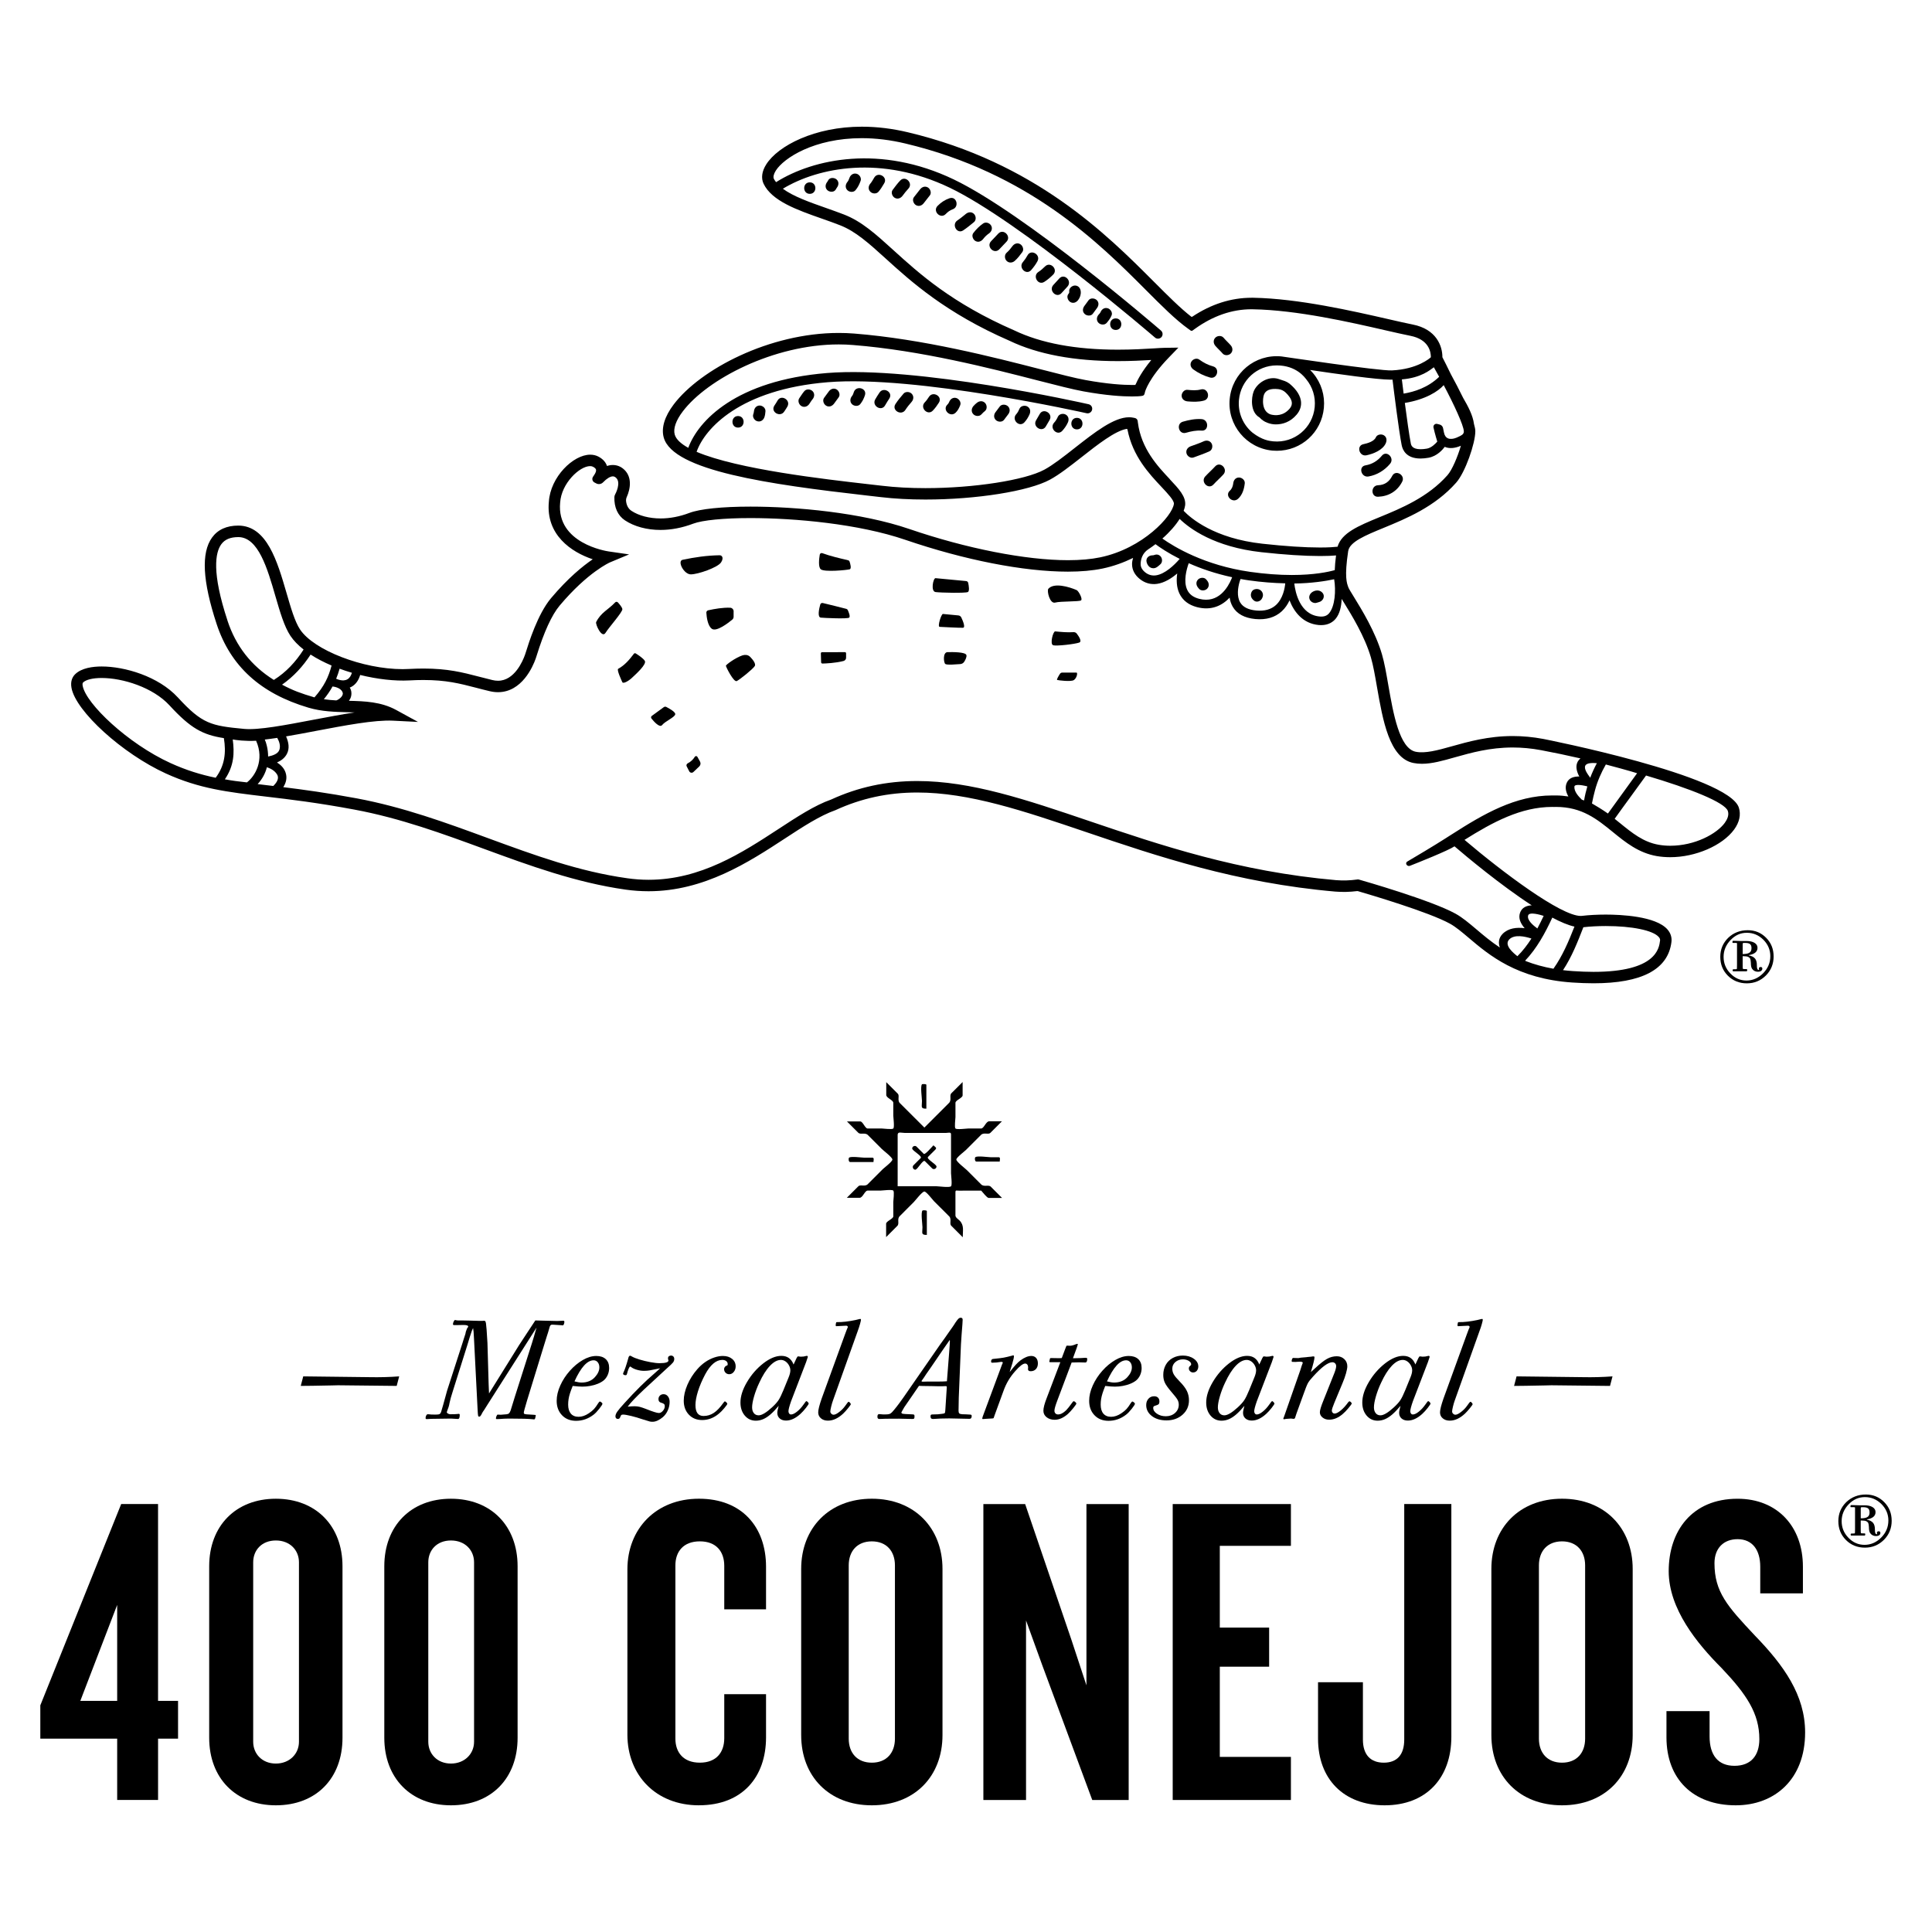 <?xml version="1.0" encoding="UTF-8"?><svg id="Capa_1" xmlns="http://www.w3.org/2000/svg" viewBox="0 0 1200 1200"><path d="m98.18,1079.92v38.08h-25.4v-38.08H25.04v-20.7l50.23-125.03h22.9v122.27h12.42v23.46h-12.42,0Zm-25.4-83.08l-22.9,59.62h22.9v-59.62h0Z"/><path d="m171.34,1121.31c-24.85,0-41.41-16.82-41.41-41.94v-106.54c0-25.11,16.56-41.94,41.41-41.94s41.39,16.83,41.39,41.94v106.54c0,25.12-16.27,41.94-41.39,41.94Zm14.35-150.95c0-7.45-5.52-13.54-14.35-13.54s-14.08,6.09-14.08,13.54v111.49c0,7.46,5.52,13.53,14.08,13.53s14.35-6.07,14.35-13.53v-111.49h0Z"/><path d="m280.09,1121.31c-24.84,0-41.39-16.82-41.39-41.94v-106.54c0-25.11,16.55-41.94,41.39-41.94s41.4,16.83,41.4,41.94v106.54c0,25.12-16.28,41.94-41.4,41.94Zm14.36-150.95c0-7.45-5.53-13.54-14.36-13.54s-14.07,6.09-14.07,13.54v111.49c0,7.46,5.52,13.53,14.07,13.53s14.36-6.07,14.36-13.53v-111.49h0Z"/><path d="m434.13,1121.31c-26.77,0-44.44-18.76-44.44-43.88v-102.67c0-25.11,17.67-43.88,44.44-43.88s41.67,17.66,41.67,42.23v26.48h-25.95v-27.04c0-8.84-4.97-15.19-15.17-15.19s-15.18,6.35-15.18,14.91v107.64c0,8.56,4.97,14.91,15.18,14.91s15.17-6.35,15.17-15.18v-27.34h25.95v26.79c0,24.54-14.63,42.2-41.67,42.2v.02Z"/><path d="m541.51,1121.31c-26.49,0-43.88-17.93-43.88-43.6v-103.24c0-25.38,17.39-43.59,43.88-43.59s43.89,18.21,43.89,43.59v103.24c0,25.66-17.39,43.6-43.89,43.6Zm14.35-149.03c0-8.82-5.24-14.91-14.35-14.91s-14.35,6.09-14.35,14.91v107.64c0,8.83,5.24,14.91,14.35,14.91s14.35-6.09,14.35-14.91v-107.64Z"/><path d="m678.42,1118.01l-30.92-83.35-10.21-28.16v111.51h-26.5v-183.81h25.95l28.7,84.19,9.37,28.42v-112.61h26.23v183.81h-22.63.01Z"/><path d="m728.39,1118.01v-183.81h73.42v25.95h-44.17v50.78h30.64v24.28h-30.64v56.03h44.17v26.77h-73.42Z"/><path d="m860.05,1121.31c-25.38,0-41.39-16.27-41.39-41.39v-35.06h27.87v35.61c0,9.4,4.7,14.36,12.97,14.36s12.7-4.96,12.7-14.36v-146.28h29.26v144.63c0,25.38-15.45,42.49-41.41,42.49h0Z"/><path d="m970.2,1121.31c-26.5,0-43.88-17.93-43.88-43.6v-103.24c0-25.38,17.39-43.59,43.88-43.59s43.89,18.21,43.89,43.59v103.24c0,25.66-17.4,43.6-43.89,43.6Zm14.35-149.03c0-8.82-5.24-14.91-14.35-14.91s-14.35,6.09-14.35,14.91v107.64c0,8.83,5.24,14.91,14.35,14.91s14.35-6.09,14.35-14.91v-107.64Z"/><path d="m1078.13,1121.31c-26.5,0-43.06-16.27-43.06-42.2v-16.3h26.78v15.73c0,11.59,5.25,18.24,15.46,18.24s15.45-6.35,15.45-16.58c0-16.01-8-27.87-23.46-44.15-15.18-15.19-32.84-36.71-32.84-60.17,0-24.85,14.35-44.98,42.78-44.98,24.56,0,40.58,17.11,40.58,42.22v16.56h-26.5v-16.56c0-10.21-4.7-17.11-14.08-17.11-8.56,0-14.35,5.51-14.35,14.9,0,17.93,8.01,26.77,25.12,44.98,17.93,18.5,31.18,36.97,31.18,60.17,0,29.25-19.04,45.25-43.05,45.25h-.01Z"/><path d="m1174.96,944.55c0,4.66-1.6,8.63-4.81,11.86-3.23,3.22-7.18,4.86-11.84,4.86s-8.61-1.6-11.77-4.75c-3.14-3.14-4.71-7.05-4.71-11.7s1.63-8.59,4.89-11.79c3.28-3.15,7.37-4.76,12.21-4.76,4.52,0,8.3,1.59,11.38,4.71,3.12,3.14,4.64,6.99,4.64,11.57h.01Zm-2.05-.13c0-3.92-1.44-7.35-4.33-10.24-2.92-2.88-6.31-4.3-10.26-4.3s-7.19,1.48-10.11,4.5c-2.88,3.01-4.33,6.49-4.33,10.44s1.38,7.42,4.22,10.32c2.8,2.93,6.16,4.39,10,4.39s7.4-1.53,10.34-4.52c2.99-3.02,4.46-6.54,4.46-10.58h.01Zm-4.97,7.79c0,.53-.26.98-.77,1.36-.52.35-1.12.51-1.89.51-1.57,0-2.8-.59-3.66-1.8-.51-.69-.8-1.93-.8-3.75-.07-1.19-.19-2.02-.38-2.48-.19-.46-.57-.84-1.18-1.17-.61-.31-1.62-.46-2.92-.46h-.61v5.29c0,1.63.03,2.5.12,2.55.1.12.63.15,1.47.15h.39c.42,0,.64.05.71.11.09.06.13.21.13.51,0,.43-.13.66-.32.73-.19,0-.83.01-1.86.01h-6.54c-.22,0-.35-.21-.35-.63s.16-.62.48-.62c1.31,0,1.99-.05,2.08-.13.11-.06.16-.96.16-2.7v-13.33c-.09-.22-.67-.28-1.83-.22h-.76c-.15,0-.26-.15-.26-.43,0-.59.14-.88.39-.88s.63,0,1.12.02c.96.07,2.21.11,3.76.11h3.39c2.13,0,3.81.37,5.07,1.13,1.24.77,1.86,1.8,1.86,3.09,0,2.41-1.77,3.93-5.36,4.55v.17c1.82.35,3.08,1.04,3.88,2.03.77.98,1.12,2.41,1.09,4.23-.04,1.84.35,2.77,1.12,2.77.19,0,.26-.07.26-.19,0-.07-.04-.18-.1-.36-.03-.03-.06-.12-.06-.24,0-.69.41-1.04,1.15-1.04.68,0,1.02.36,1.02,1.1h0Zm-6.73-12.87c0-1.19-.32-2.01-.96-2.48-.57-.48-1.63-.72-3.17-.72-.7,0-1.05.04-1.18.11-.09.1-.16.37-.16.86v5.94h.41l.84-.04c1.5-.11,2.56-.42,3.21-.98.67-.53,1.02-1.42,1.02-2.69h0Z"/><path d="m1001.56,854.89l-1.55,5.93-36.53-.4c.32,0-.98.03-3.87.1-9.31.19-15.7.3-19.19.3l1.55-5.93,41.08.49c6.26.13,12.43-.03,18.51-.49"/><path d="m322.05,836.03l5.18-7.9c1.77-2.71,3.52-5.38,5.27-7.99,1.25.06,2.45.1,3.63.11,1.17.02,4.49.1,9.99.24,2.23-.12,3.46-.17,3.68-.17.49,0,.74.2.74.6,0,.6-.1,1.13-.31,1.59s-.43.69-.67.69c-.36,0-.64-.03-.86-.08l-2.57-.17-2.69-.17h-.65c-.74,0-1.24.62-1.51,1.85-.22.74-.41,1.37-.55,1.89-.15.52-.31,1.03-.47,1.55-.14.45-.32,1.04-.57,1.76-.68,2.12-1.26,3.99-1.75,5.63l-10.52,34.22c-1.39,4.66-2.08,7.21-2.08,7.64s.08.67.25.82c.16.14.69.26,1.59.34s2.32.17,4.24.26c.69.05,1.08.1,1.19.12.11.03.16.16.16.39,0,.05-.08.45-.24,1.16-.14.8-.4,1.2-.78,1.2-.33,0-.57-.03-.74-.08-2.31-.28-7.27-.43-14.89-.43-1.61,0-2.62.03-3.06.08-2.12.17-3.63.25-4.53.25-.33,0-.49-.14-.49-.43,0-.45.13-.97.38-1.53.26-.56.48-.84.67-.84l1.96.09c.11,0,1.33-.1,3.68-.3.65-.09,1.15-.3,1.48-.63.34-.32.67-.97,1-1.91.63-1.94,1.49-4.77,2.61-8.46l10.6-33.24,1.23-4.03c.27-.89.8-2.73,1.59-5.54l-30.55,48-2,3.18c-.6.77-1.13,1.64-1.59,2.62-.49,1-.96,1.5-1.43,1.5-.38,0-.62-.21-.71-.62-.1-.41-.21-1.66-.31-3.76l-2.24-44.05c-.16-2.21-.25-3.61-.25-4.21-.14-1.14-.25-1.94-.32-2.4l-.78,1.76-1.26,3.79-1.55,5.1-9.14,29.03c-.82,2.49-1.46,4.81-1.92,6.96-.21,1.43-.69,3.03-1.43,4.81-.16.37-.24.65-.24.81,0,.32.24.61.74.88.49.27,1,.41,1.55.41,1.85,0,3.32-.05,4.4-.17.16-.05.4-.09.69-.09.43,0,.65.22.65.65,0,1.69-.36,2.54-1.1,2.54-.08,0-1.04-.06-2.9-.17-.41-.05-.91-.08-1.5-.08l-12.12.17c-1.57.11-2.53.16-2.85.16-.49,0-.74-.19-.74-.6,0-.63.13-1.19.41-1.68.27-.48.54-.73.82-.73h.61c.81.14,2.25.21,4.33.21,1.22,0,2.05-.1,2.48-.32.43-.21.78-.69,1.02-1.44.46-1.37,1.68-5.72,3.67-13.05l9.55-29.54c.34-1.11.64-2.05.87-2.79.23-.75.56-1.72.96-2.92.16-1.09.41-1.96.73-2.62.12-.23.17-.38.19-.49,0-.1.03-.19.08-.27.04-.09.08-.15.1-.19.03-.04.11-.14.25-.28.27-.37.41-.63.41-.77,0-.66-.98-.99-2.94-.99-2.28,0-3.7.03-4.24.08h-1.43c-.57,0-.86-.16-.86-.52,0-.57.16-1.15.47-1.76.31-.6.6-.9.88-.9.16,0,.31.04.45.13l1.14.16h2.78l4.56.09,5.96.17h2.09c.21-.05.49-.08.81-.08.44,0,.74.1.92.27.17.19.32.67.45,1.44.12.77.25,2.04.38,3.8.14,1.76.32,4.55.53,8.35l.74,25.68c.05,1.2.1,2.32.14,3.32.03,1.02.07,1.79.1,2.3l18.32-29.46h-.02Z"/><path d="m355.71,860.85c-.69,1.69-1.23,3.18-1.66,4.48-.42,1.31-.72,2.53-.89,3.65-.18,1.13-.27,2.28-.27,3.46,0,2.4.56,4.27,1.67,5.59,1.12,1.31,2.72,1.97,4.82,1.97s4.18-.73,6.37-2.19c1.35-.91,2.43-1.8,3.22-2.66.78-.86,1.68-2.1,2.69-3.74.41-.6.71-.9.93-.9s.54.17.97.52c.41.34.63.61.63.82,0,.45-.65,1.51-1.98,3.17-1.32,1.66-2.47,2.86-3.44,3.61-3.32,2.58-6.98,3.87-10.97,3.87-3.59,0-6.5-1.15-8.71-3.46-2.22-2.31-3.33-5.29-3.33-8.96,0-3.06.75-6.24,2.25-9.55,1.49-3.31,3.48-6.35,5.95-9.12,2.47-2.78,5.15-5,8.04-6.68,2.88-1.67,5.67-2.51,8.36-2.51,2.5,0,4.46.65,5.87,1.95,1.42,1.31,2.12,3.15,2.12,5.52,0,1.57-.31,3.04-.94,4.42-.62,1.37-1.48,2.51-2.57,3.39-1.03.8-2.25,1.48-3.67,2.04s-2.93.99-4.55,1.28c-1.62.3-3.24.45-4.87.45-1.37,0-3.38-.14-6.04-.43m1.1-2.84c1.83.49,3.29.73,4.4.73,3.48,0,6.24-1.11,8.29-3.35,1.84-2.03,2.77-4.05,2.77-6.06,0-1.31-.34-2.38-1-3.19-.66-.82-1.53-1.22-2.58-1.22-3.94,0-7.9,4.36-11.87,13.09"/><path d="m414.91,843.89v-.3c0-.52.18-.91.55-1.2.37-.28.81-.43,1.32-.43.58,0,1.05.19,1.43.56s.58.89.58,1.55c0,.83-.27,1.58-.82,2.25-.54.67-1.81,1.88-3.79,3.63-6.8,6.22-11.53,10.58-14.19,13.1-2.67,2.51-4.76,4.58-6.28,6.18-1.53,1.6-2.8,3.08-3.84,4.46,1.8-.17,3.22-.25,4.29-.25s2.18.13,3.2.38c1.02.26,2.29.69,3.81,1.28,4.24,1.7,6.93,2.54,8.07,2.54.87,0,1.7-.45,2.49-1.36.78-.9,1.17-1.85,1.17-2.85,0-.66-.16-1.13-.51-1.42-.34-.29-1.05-.59-2.14-.91-.85-.34-1.26-1.04-1.26-2.1,0-.89.3-1.61.9-2.19.59-.57,1.35-.86,2.28-.86,1.09,0,1.99.45,2.69,1.35.71.91,1.06,2.03,1.06,3.37,0,1.81-.36,3.56-1.11,5.26-.73,1.7-1.78,3.14-3.14,4.31-2.31,1.9-4.43,2.84-6.36,2.84-.68,0-1.25-.05-1.72-.17-.45-.11-1.92-.56-4.4-1.33-2.36-.82-4.74-1.53-7.12-2.1-2.38-.57-4.03-.86-4.95-.86-.52,0-.89.06-1.1.19-.22.13-.41.41-.58.84-.19.6-.41,1.03-.65,1.29-.25.25-.58.38-1.02.38-.47,0-.83-.14-1.1-.43-.27-.28-.41-.67-.41-1.15,0-.86.38-1.85,1.14-2.96.76-1.12,2.33-2.97,4.69-5.54,6.72-7.41,12.82-13.45,18.32-18.12.95-.83,1.66-1.46,2.12-1.89.47-.43.95-.89,1.48-1.37-3.41.71-5.61,1.16-6.63,1.33-1.02.17-2.16.26-3.41.26-1.39,0-2.83-.21-4.33-.65-1.5-.43-2.71-.99-3.63-1.68-.22-.23-.41-.34-.57-.34-.27,0-.6.45-.98,1.33-.38.89-.72,1.95-1.02,3.18-.13.57-.39.86-.77.86-1.11,0-1.68-.34-1.68-1.03,0,.05.07-.13.21-.56.84-1.72,1.83-4.6,2.97-8.67.25-1.23.65-1.85,1.18-1.85.2,0,.54.14,1.02.43,1.04.63,2.64,1.28,4.82,1.94,2.17.66,4.41,1.2,6.73,1.63s4.22.65,5.71.65c3.7,0,5.56-.56,5.56-1.67,0-.18-.1-.55-.29-1.12"/><path d="m449.09,842.22c2.29,0,4.16.6,5.63,1.8,1.48,1.2,2.21,2.77,2.21,4.68,0,1.32-.4,2.46-1.17,3.41-.78.96-1.72,1.44-2.83,1.44-.9,0-1.66-.31-2.27-.92-.61-.62-.92-1.37-.92-2.26,0-.43.14-.85.43-1.26.28-.41.62-.69,1-.84.38-.11.61-.23.69-.34.08-.12.12-.36.12-.73,0-.74-.32-1.35-.94-1.83-.63-.47-1.43-.71-2.4-.71-3.86,0-7.43,3.02-10.68,9.06-1.93,3.66-3.41,7.16-4.45,10.48-1.03,3.33-1.55,6.16-1.55,8.5,0,4.53,1.68,6.79,5.02,6.79,2.31,0,4.42-.63,6.34-1.89,1.92-1.26,3.87-3.29,5.86-6.1.48-.71.84-1.07,1.06-1.07s.52.19.91.58c.4.39.59.7.59.93,0,.32-.62,1.21-1.86,2.68-1.24,1.48-2.37,2.63-3.41,3.46-3.15,2.63-6.6,3.94-10.36,3.94-3.37,0-6.11-1.11-8.24-3.35-2.12-2.23-3.18-5.12-3.18-8.68,0-3.06.76-6.34,2.26-9.85,1.51-3.5,3.56-6.73,6.14-9.68,1.55-1.78,3.22-3.27,4.99-4.49,1.78-1.22,3.62-2.15,5.53-2.79,1.9-.65,3.72-.97,5.46-.97"/><path d="m492.91,847.5l1.83-3.91c.36-.63.57-.97.63-1.03.07-.05.23-.09.47-.09-.08,0,.39.06,1.42.18h.33c1.17,0,2.08-.12,2.73-.35.49-.11.75-.16.78-.16.43,0,.65.23.65.69,0,.05-.35,1.11-1.05,3.17l-9.38,24.43c-1.06,3.06-1.59,5.11-1.59,6.14,0,.58.15,1.05.45,1.42.3.38.68.56,1.15.56,1,0,2.25-.58,3.71-1.76,1.47-1.17,2.8-2.62,4-4.33.52-.71.91-1.26,1.2-1.64.28-.36.5-.56.63-.56.11,0,.28.1.53.28.24.19.46.41.64.67.16.25.26.44.26.56,0,.32-.57,1.2-1.71,2.67-1.15,1.46-2.27,2.7-3.39,3.73-3.04,2.78-6.03,4.17-8.97,4.17-1.63,0-2.94-.44-3.93-1.31-1-.87-1.5-2.03-1.5-3.46,0-.89.29-2.35.86-4.38-1.9,2.27-3.63,4.06-5.18,5.39s-3.06,2.3-4.53,2.92c-1.47.61-2.96.92-4.49.92-2.78,0-5.06-1.06-6.86-3.18-1.79-2.12-2.69-4.82-2.69-8.11,0-3.89,1.36-8.14,4.09-12.75s6.11-8.46,10.1-11.57c4-3.11,7.74-4.66,11.21-4.66,1.86,0,3.41.44,4.66,1.33s2.23,2.23,2.93,4.04m-6.32,15.97l3.22-7.9c.74-1.77,1.1-3.26,1.1-4.47,0-1.03-.29-2.06-.86-3.09-.56-1.03-1.3-1.85-2.18-2.45-.88-.6-1.82-.91-2.8-.91-2.23,0-4.51,1.22-6.83,3.68-2.33,2.45-4.54,5.94-6.63,10.5-1.31,2.75-2.37,5.54-3.21,8.4-.82,2.84-1.24,5.15-1.24,6.89,0,1.49.36,2.68,1.09,3.59.72.9,1.71,1.35,2.96,1.35,1.96,0,4.73-1.65,8.32-4.94,1.79-1.64,3.14-3.13,4.04-4.49.89-1.35,1.9-3.41,3.02-6.16"/><path d="m532.94,826.2l-15.55,43.62c-.38,1.03-.75,2.29-1.12,3.78-.36,1.49-.55,2.52-.55,3.09,0,.52.21.98.63,1.39.42.42.89.63,1.41.63.87,0,2.04-.56,3.5-1.7,1.48-1.13,2.69-2.38,3.68-3.76.49-.69.9-1.24,1.22-1.68.33-.43.54-.69.63-.77.1-.09.2-.13.3-.13.23,0,.5.19.84.58.34.38.52.69.52.92,0,.25-.56,1.07-1.66,2.43s-2.12,2.49-3.04,3.37c-3.13,2.95-6.29,4.42-9.51,4.42-1.77,0-3.22-.48-4.34-1.44-1.13-.95-1.7-2.18-1.7-3.68,0-1.66.73-4.53,2.16-8.63l14.48-39.85c.87-2.4,1.46-3.89,1.76-4.47,0-.6-.37-.9-1.11-.9l-5.99.3c-.3,0-.45-.16-.45-.47,0-.57.1-1.16.28-1.76.03-.17.17-.27.43-.3.26-.03,1.13-.04,2.63-.04,1.74-.09,3.72-.32,5.96-.69,2.23-.37,4.03-.76,5.43-1.16.11-.05.3-.08.57-.08s.41.17.41.52-.2,1.22-.59,2.64c-.4,1.42-.81,2.68-1.24,3.8"/><path d="m570.8,860.77l-9.18,13.35c-1.17,2.01-1.75,3.04-1.75,3.1,0,.48.28.78.85.9.58.12,2.07.21,4.49.3,1.39.03,2.21.1,2.45.22.24.11.36.46.36,1.03,0,.66-.07,1.1-.2,1.33-.14.23-.43.34-.86.34h-.69l-7.83-.17c-7.21,0-11.14.06-11.79.17h-.57c-.74,0-1.1-.47-1.1-1.42,0-1.06.36-1.59,1.1-1.59.35,0,1.18.07,2.48.21h1.02c1.39,0,2.35-.09,2.88-.28.53-.18,1.07-.56,1.61-1.13,1.63-1.72,4.03-4.82,7.19-9.32l22.79-32.89c1.63-2.2,3.68-5.08,6.12-8.63.49-.69.91-1.28,1.29-1.81.36-.51.65-.94.87-1.28.25-.34.41-.58.49-.73.08-.14.25-.43.53-.86.76-1.15,1.38-1.96,1.86-2.43s.98-.71,1.49-.71c.81,0,1.22.41,1.22,1.21,0,.89-.21,3.96-.65,9.23l-.41,6.18-1.35,32.98c-.11,6.82-.16,9.42-.16,7.82,0,1,.14,1.66.45,1.97.3.32.95.5,1.96.56,1.33,0,2.97.08,4.93.22.57,0,.85.29.85.86,0,1.17-.44,1.76-1.35,1.76l-12.6-.26c-3.7,0-6.93.12-9.71.34h-.57c-.89,0-1.35-.52-1.35-1.59,0-.45.08-.77.23-.94.14-.17.47-.26.96-.26,2.45,0,4.4-.13,5.83-.38.74-.08,1.24-.19,1.53-.3.28-.11.44-.3.47-.56.08-.32.17-1.15.24-2.49l.78-12.02c.05-.23.08-.65.08-1.25,0-.4-.23-.6-.69-.6-.76,0-1.54.03-2.33.09h-2c-.9,0-2.23-.03-4-.09-2.53-.05-4.46-.08-5.79-.08-.82,0-1.65-.03-2.49-.08m17.37-2.84l1.35-17.39c.33-4.23.49-6.75.49-7.56l-.08-.73c-.58.77-1.8,2.53-3.68,5.28l-8.36,12.24-2.53,3.61-1.55,2.36c-.32.51-.72,1.07-1.18,1.67-.16.17-.24.29-.24.34,0,.29.24.43.74.43.05,0,1.16-.03,3.34-.09h7.01c1.55,0,3.12-.05,4.69-.17"/><path d="m628.94,846.34l-1.83,5.88c1.63-2.05,2.93-3.6,3.87-4.63.95-1.04,1.92-1.92,2.9-2.67,2.47-1.81,4.7-2.71,6.68-2.71,1.25,0,2.25.41,2.98,1.22.74.82,1.11,1.96,1.11,3.41s-.41,2.64-1.22,3.52c-.82.89-1.9,1.33-3.26,1.33-1.12,0-1.67-.44-1.67-1.33,0-.29.03-.54.08-.78v-.34c0-.69-.17-1.24-.51-1.67s-.78-.65-1.33-.65c-1.36,0-3.43,1.59-6.2,4.76-1.63,1.83-3.05,3.76-4.25,5.78s-2.23,4.26-3.1,6.72l-5.42,14.86c-.17.43-.36.98-.58,1.67-.08.23-.53.35-1.35.35-.44,0-1.47.05-3.1.17l-2.08.16h-.24c-.23,0-.33-.11-.33-.34,0-.18.08-.54.25-1.08l11.09-29.88.93-2.53c.14-.26.25-.49.32-.69.09-.2.14-.33.17-.39,0-.4-.29-.6-.86-.6h-.24c-1.83.34-3.64.52-5.43.52-.49,0-.74-.23-.74-.69,0-1.12.5-1.68,1.5-1.68,2.91-.29,5-.54,6.29-.77,1.28-.23,3.04-.65,5.3-1.25l.61-.21c.32,0,.49.21.49.65,0,.37-.1.98-.29,1.82-.19.85-.38,1.53-.57,2.04"/><path d="m665.62,846.25l-8.94,23.74c-1.17,3.09-1.75,5.17-1.75,6.22,0,.69.2,1.24.61,1.68.41.43.96.65,1.63.65,1.55,0,3.23-.86,5.02-2.58.8-.78,2.1-2.42,3.92-4.94.27-.45.56-.69.85-.69.25,0,.58.19.98.56.41.38.61.67.61.86,0,.32-.63,1.26-1.9,2.82-1.26,1.56-2.38,2.78-3.37,3.67-2.74,2.4-5.48,3.61-8.2,3.61-2.01,0-3.69-.53-5.02-1.59s-1.99-2.4-1.99-4.04c0-1.75.71-4.47,2.16-8.15l8.36-21.98h-6.2c-.44,0-.65-.12-.65-.34.16-.97.29-1.59.39-1.85.09-.25.26-.38.51-.38h.44l4.9.08c.58,0,1.07-.03,1.51-.08l2.04-5.45c.41-1.11.67-1.77.78-1.97.1-.2.25-.3.45-.3l1.84.08c.98,0,2.25-.34,3.83-1.03.38-.11.62-.16.69-.16.22,0,.33.08.33.25s-.25.99-.74,2.45l-2.28,6.22h1.5l3.35-.08,2.78-.17h.41c.54,0,.82.24.82.73,0,1.46-.41,2.19-1.22,2.19-1.01,0-2.15-.03-3.44-.09h-1.1c-.84,0-2.14.03-3.91.09"/><path d="m686.47,860.85c-.68,1.69-1.23,3.18-1.66,4.48-.41,1.31-.71,2.53-.89,3.65-.18,1.13-.26,2.28-.26,3.46,0,2.4.55,4.27,1.66,5.59,1.12,1.31,2.73,1.97,4.82,1.97s4.18-.73,6.36-2.19c1.36-.91,2.43-1.8,3.22-2.66.78-.86,1.68-2.1,2.69-3.74.41-.6.72-.9.93-.9s.54.17.96.52c.42.34.63.61.63.82,0,.45-.66,1.51-1.98,3.17-1.33,1.66-2.47,2.86-3.45,3.61-3.32,2.58-6.98,3.87-10.97,3.87-3.59,0-6.49-1.15-8.71-3.46-2.22-2.31-3.32-5.29-3.32-8.96,0-3.06.74-6.24,2.24-9.55,1.49-3.31,3.48-6.35,5.95-9.12,2.48-2.78,5.15-5,8.04-6.68,2.88-1.67,5.67-2.51,8.36-2.51,2.5,0,4.47.65,5.88,1.95,1.41,1.31,2.12,3.15,2.12,5.52,0,1.57-.31,3.04-.93,4.42-.63,1.37-1.48,2.51-2.57,3.39-1.04.8-2.26,1.48-3.68,2.04s-2.93.99-4.55,1.28c-1.62.3-3.24.45-4.87.45-1.36,0-3.37-.14-6.04-.43m1.1-2.84c1.83.49,3.29.73,4.41.73,3.48,0,6.24-1.11,8.28-3.35,1.85-2.03,2.78-4.05,2.78-6.06,0-1.31-.34-2.38-1-3.19-.67-.82-1.53-1.22-2.59-1.22-3.94,0-7.9,4.36-11.87,13.09"/><path d="m734.66,841.96c2.69,0,4.97.66,6.84,1.98,1.86,1.31,2.79,2.93,2.79,4.85,0,.63-.14,1.24-.41,1.82-.27.59-.65,1.05-1.14,1.37-.49.33-1.06.49-1.71.49s-1.28-.24-1.81-.73c-.54-.49-.8-1.09-.8-1.8,0-.38.08-.69.23-.93.14-.24.44-.55.87-.92.21-.14.33-.37.33-.69,0-.54-.23-1.04-.69-1.52-.47-.47-1.09-.85-1.88-1.14-.79-.28-1.61-.43-2.45-.43-1.88,0-3.46.55-4.75,1.65-1.29,1.11-1.94,2.49-1.94,4.14,0,1.29.31,2.48.93,3.57.63,1.09,1.88,2.59,3.76,4.51,2.07,2.1,3.52,4.03,4.38,5.8.85,1.78,1.28,3.7,1.28,5.75,0,3.61-1.33,6.6-3.98,8.96-2.65,2.36-5.98,3.54-9.98,3.54-3.67,0-6.69-.89-9.05-2.68s-3.55-4.07-3.55-6.85c0-1.57.46-2.88,1.37-3.91.91-1.03,2.1-1.55,3.57-1.55,1.03,0,1.83.29,2.4.86s.86,1.35.86,2.32c0,.86-.17,1.44-.51,1.76s-1.17.67-2.51,1.07c-.55.17-.82.58-.82,1.2,0,1.41.77,2.62,2.33,3.65,1.55,1.04,3.38,1.55,5.5,1.55,2.31,0,4.22-.69,5.75-2.06,1.52-1.37,2.29-3.09,2.29-5.15,0-1.14-.29-2.2-.86-3.17-.57-.98-1.88-2.63-3.92-4.98-1.93-2.26-3.22-4.09-3.87-5.48-.65-1.39-.98-3-.98-4.83,0-2.32.52-4.4,1.55-6.25,1.03-1.84,2.48-3.26,4.35-4.27,1.86-1,3.93-1.5,6.22-1.5"/><path d="m782.18,847.5l1.83-3.91c.36-.63.57-.97.64-1.03.06-.05.22-.09.47-.09-.08,0,.4.06,1.43.18h.32c1.17,0,2.08-.12,2.73-.35.49-.11.74-.16.78-.16.43,0,.65.23.65.69,0,.05-.35,1.11-1.05,3.17l-9.38,24.43c-1.06,3.06-1.59,5.11-1.59,6.14,0,.58.15,1.05.45,1.42.3.38.67.56,1.14.56,1,0,2.25-.58,3.71-1.76,1.47-1.17,2.8-2.62,4-4.33.52-.71.92-1.26,1.2-1.64.28-.36.5-.56.63-.56.11,0,.29.1.54.28.24.19.45.41.63.67.17.25.26.44.26.56,0,.32-.57,1.2-1.71,2.67-1.14,1.46-2.27,2.7-3.39,3.73-3.05,2.78-6.04,4.17-8.97,4.17-1.63,0-2.95-.44-3.94-1.31s-1.49-2.03-1.49-3.46c0-.89.28-2.35.86-4.38-1.91,2.27-3.63,4.06-5.18,5.39s-3.06,2.3-4.53,2.92c-1.48.61-2.97.92-4.49.92-2.77,0-5.05-1.06-6.85-3.18-1.79-2.12-2.69-4.82-2.69-8.11,0-3.89,1.37-8.14,4.09-12.75,2.74-4.61,6.11-8.46,10.1-11.57,4-3.11,7.74-4.66,11.22-4.66,1.85,0,3.4.44,4.65,1.33s2.23,2.23,2.93,4.04m-6.32,15.97l3.22-7.9c.74-1.77,1.11-3.26,1.11-4.47,0-1.03-.3-2.06-.86-3.09-.57-1.03-1.3-1.85-2.18-2.45-.88-.6-1.81-.91-2.79-.91-2.23,0-4.51,1.22-6.84,3.68-2.32,2.45-4.53,5.94-6.63,10.5-1.31,2.75-2.37,5.54-3.2,8.4-.83,2.84-1.25,5.15-1.25,6.89,0,1.49.36,2.68,1.09,3.59.71.9,1.7,1.35,2.95,1.35,1.96,0,4.73-1.65,8.32-4.94,1.79-1.64,3.14-3.13,4.04-4.49.89-1.35,1.9-3.41,3.02-6.16"/><path d="m811.76,842.9l2.69-.25c.54-.12,1.02-.17,1.43-.17.38,0,.57.2.57.6,0,1.11-.75,4.16-2.25,9.14,1.04-.97,1.83-1.7,2.41-2.18,3.15-2.95,5.7-4.96,7.63-6.03,1.93-1.08,3.96-1.61,6.07-1.61,1.88,0,3.44.6,4.68,1.79,1.24,1.18,1.85,2.67,1.85,4.44,0,1-.27,2.49-.83,4.46-.56,1.98-1.31,4.07-2.26,6.27l-4.94,11.89c-1.06,2.55-1.59,4.18-1.59,4.9,0,.52.17.95.51,1.31s.72.54,1.16.54c1.01,0,2.29-.64,3.87-1.93,1.57-1.28,3.1-2.96,4.57-5.02.35-.46.64-.69.86-.69s.5.17.86.52c.35.34.53.62.53.81,0,.35-.68,1.31-2.03,2.9-1.34,1.59-2.5,2.79-3.48,3.59-2.72,2.4-5.56,3.61-8.53,3.61-1.61,0-2.96-.45-4.08-1.35-1.12-.9-1.67-1.99-1.67-3.28s.75-3.72,2.25-7.39l6.11-15.33c.57-1.35,1-2.51,1.31-3.5.3-.99.45-1.79.45-2.38,0-.74-.22-1.33-.67-1.78s-1.02-.67-1.69-.67c-2.64,0-6.61,2.93-11.91,8.8-1.61,1.72-2.71,3.13-3.3,4.22-.6,1.11-1.54,3.48-2.82,7.11l-4.24,11.68-.61,1.85c-.14.57-.28.96-.45,1.18-.16.21-.42.32-.77.32-.25,0-.75-.06-1.51-.17h-.33c-1.63.11-2.54.17-2.73.19-.19.01-.34.04-.45.07-.49.11-.75.17-.78.17-.38,0-.58-.14-.58-.43,0-.06.05-.21.17-.43l.41-1.07,10.03-28.68c.6-2.03,1.11-3.52,1.51-4.47-.08-.46-.69-.69-1.83-.69-.68,0-1.24.03-1.68.08-.27.06-.58.08-.93.08-1.22,0-1.94-.01-2.16-.06-.21-.04-.32-.21-.32-.49,0-.4.09-.82.28-1.26s.36-.67.54-.67l3.42.09c.25,0,.69-.09,1.35-.26l3.92-.34-.02-.03Z"/><path d="m879.12,847.5l1.83-3.91c.36-.63.57-.97.64-1.03.06-.05.22-.09.47-.09-.08,0,.39.06,1.42.18h.33c1.17,0,2.08-.12,2.73-.35.49-.11.75-.16.78-.16.43,0,.65.23.65.69,0,.05-.35,1.11-1.05,3.17l-9.38,24.43c-1.06,3.06-1.59,5.11-1.59,6.14,0,.58.15,1.05.45,1.42.3.38.68.56,1.15.56,1,0,2.25-.58,3.71-1.76,1.47-1.17,2.8-2.62,4-4.33.52-.71.91-1.26,1.2-1.64.28-.36.5-.56.63-.56.11,0,.29.1.53.28s.46.41.64.67c.16.25.26.44.26.56,0,.32-.57,1.2-1.71,2.67-1.15,1.46-2.27,2.7-3.39,3.73-3.04,2.78-6.03,4.17-8.97,4.17-1.63,0-2.94-.44-3.93-1.31-1-.87-1.49-2.03-1.49-3.46,0-.89.28-2.35.86-4.38-1.91,2.27-3.64,4.06-5.18,5.39-1.55,1.33-3.06,2.3-4.53,2.92-1.47.61-2.96.92-4.49.92-2.78,0-5.06-1.06-6.86-3.18-1.79-2.12-2.69-4.82-2.69-8.11,0-3.89,1.36-8.14,4.09-12.75,2.74-4.61,6.11-8.46,10.1-11.57,4-3.11,7.74-4.66,11.21-4.66,1.86,0,3.41.44,4.66,1.33s2.23,2.23,2.93,4.04m-6.32,15.97l3.22-7.9c.74-1.77,1.1-3.26,1.1-4.47,0-1.03-.29-2.06-.86-3.09-.56-1.03-1.3-1.85-2.18-2.45-.88-.6-1.82-.91-2.8-.91-2.23,0-4.51,1.22-6.83,3.68-2.32,2.45-4.54,5.94-6.63,10.5-1.31,2.75-2.37,5.54-3.21,8.4-.82,2.84-1.24,5.15-1.24,6.89,0,1.49.36,2.68,1.09,3.59.72.9,1.71,1.35,2.96,1.35,1.96,0,4.73-1.65,8.32-4.94,1.79-1.64,3.14-3.13,4.04-4.49.89-1.35,1.9-3.41,3.02-6.16"/><path d="m919.14,826.2l-15.55,43.62c-.38,1.03-.75,2.29-1.12,3.78-.36,1.49-.54,2.52-.54,3.09,0,.52.21.98.63,1.39.42.42.89.63,1.42.63.87,0,2.03-.56,3.5-1.7,1.48-1.13,2.7-2.38,3.68-3.76.49-.69.9-1.24,1.22-1.68.33-.43.54-.69.63-.77.1-.09.2-.13.31-.13.22,0,.49.19.83.58.34.38.52.69.52.92,0,.25-.56,1.07-1.66,2.43s-2.12,2.49-3.04,3.37c-3.13,2.95-6.29,4.42-9.51,4.42-1.77,0-3.22-.48-4.34-1.44-1.13-.95-1.7-2.18-1.7-3.68,0-1.66.73-4.53,2.16-8.63l14.48-39.85c.87-2.4,1.46-3.89,1.76-4.47,0-.6-.37-.9-1.11-.9l-5.99.3c-.3,0-.45-.16-.45-.47,0-.57.1-1.16.28-1.76.03-.17.17-.27.43-.3.26-.03,1.13-.04,2.63-.04,1.74-.09,3.72-.32,5.96-.69,2.23-.37,4.03-.76,5.43-1.16.11-.05.3-.08.57-.08s.41.17.41.52-.2,1.22-.59,2.64c-.39,1.42-.81,2.68-1.24,3.8"/><path d="m247.94,854.89l-1.55,5.92-36.53-.39c.32,0-.97.03-3.87.1-9.31.19-15.7.29-19.19.29l1.55-5.92,41.09.49c6.26.13,12.43-.03,18.5-.49"/><path d="m609.44,739.51c.88.88,3.53,4.55,4.67,4.55h8.28c-2.33-2.33-4.66-4.64-6.99-6.98-1.41-1.41-4.19.34-5.99-1.43-2.93-2.94-5.86-5.88-8.79-8.8-.96-.98-6.62-5.25-6.62-6.64,0-1.25,5.07-5.06,5.94-5.92,3.13-3.14,6.26-6.27,9.39-9.39,1.69-1.7,4.59-.04,5.78-1.23,2.4-2.41,4.8-4.8,7.2-7.21h-7.93c-2,0-3.21,4.47-4.99,4.47h-7.93c-1.2,0-7.16.84-8.01,0-.75-.76,0-6.06,0-7.1v-8.84c0-1.63,4.45-3.02,4.45-4.65v-8.27c-2.34,2.33-4.66,4.66-6.98,6.96-1.42,1.43.34,4.21-1.45,6-5.1,5.11-10.21,10.21-15.32,15.32-5.08-5.07-10.16-10.15-15.26-15.23-1.67-1.69-.03-4.57-1.22-5.78-2.39-2.39-4.79-4.8-7.2-7.19v7.92c0,1.98,4.37,3.14,4.37,4.92v7.92c0,1.19.84,7.17,0,8.03-.75.74-6.03,0-7.09,0h-8.86c-1.58,0-2.94-4.39-4.55-4.39h-8.27c2.33,2.35,4.66,4.68,6.98,6.98,1.41,1.43,4.19-.32,5.99,1.45,2.89,2.9,5.8,5.78,8.69,8.7.97.96,6.55,5.17,6.55,6.53,0,1.27-5.07,5.09-5.94,5.94-3.13,3.12-6.25,6.26-9.39,9.39-1.68,1.69-4.58.04-5.77,1.23-2.4,2.41-4.8,4.8-7.2,7.2h7.93c2.01,0,3.2-4.47,4.98-4.47h7.95c1.18,0,7.16-.84,8,0,.75.75,0,6.06,0,7.11,0,2.96,0,5.9.01,8.86,0,1.61-4.47,3-4.47,4.63v8.29c2.33-2.34,4.67-4.67,6.99-7,1.41-1.41-.36-4.19,1.43-5.98,2.92-2.92,5.83-5.82,8.73-8.74.98-.98,5.21-6.57,6.61-6.59,1.25,0,5.09,5.1,5.97,5.99,3.14,3.14,6.29,6.28,9.44,9.43,1.68,1.69.04,4.59,1.24,5.78,2.4,2.39,4.8,4.8,7.19,7.2,0-4.1.98-7.41-1.96-10.37-.86-.85-2.58-1.88-2.58-3.16v-14.39c0-1.55.65-1.02,2.16-1.02,4.62,0,9.24-.02,13.85-.02h0Zm-51.89-2.71v-31.89c0-2.25,2.34-1.24,4.31-1.24h25.74c1.36,0,3.1-.72,3.1.84v24.25c0,1.2.85,7.21,0,8.05-.95.96-7.6,0-8.97,0h-24.18Z"/><path d="m575.38,688.62c-3.81,0-2.72-1.14-2.72-4.78,0-1.61-1.1-9.23,0-10.35.27-.29,2.72-.23,2.72.29v14.84h0Z"/><path d="m575.68,767.03c-3.79,0-2.72-1.15-2.72-4.78,0-1.61-1.1-9.23,0-10.35.27-.29,2.72-.21,2.72.29v14.84h0Z"/><path d="m620.95,721.48h-14.5c-.97,0-1.2-2.19-.64-2.71,1.02-1.02,7.98,0,9.43,0h5.07c1.24,0,.64,1.67.64,2.71h0Z"/><path d="m542.53,721.76h-14.5c-.96,0-1.19-2.16-.64-2.71,1.03-1,7.99,0,9.44,0h5.05c1.25,0,.65,1.7.65,2.71h0Z"/><path d="m579.76,711.39c-.92.94-5.23,6.06-5.99,5.29-1.5-1.51-3.02-3.02-4.51-4.51-.82-.84-2.66-.29-2.68,1.16-.04,1.43,6.54,4.74,5.27,5.98-1.51,1.52-3.01,3.03-4.52,4.51-.82.82-.28,2.66,1.17,2.7,1.44.02,4.73-6.54,5.99-5.29,1.51,1.51,3.01,3.02,4.52,4.51.82.84,2.64.29,2.68-1.15.04-1.45-6.54-4.74-5.28-6.01,1.5-1.51,3.02-3.02,4.52-4.51,1.22-1.23-.04-1.55-1.16-2.7h0v.02Z"/><path d="m615.58,140.06c-.94-1.59-3.28-2.39-4.89-1.28-2.43,1.67-4.36,3.64-6.16,5.99-1.18,1.55-.24,4,1.29,4.9,1.83,1.06,3.71.26,4.89-1.29,1.01-1.31,2.23-2.49,3.59-3.41,1.6-1.12,2.33-3.12,1.28-4.9h0Z"/><path d="m620.08,145.07c-1.49,1.57-2.97,3.16-4.48,4.73-3.21,3.33,1.84,8.39,5.07,5.06,1.49-1.57,2.97-3.17,4.48-4.72,3.2-3.33-1.85-8.42-5.07-5.08h0Z"/><path d="m633.69,151.65c-1.82-1.06-3.74-.29-4.89,1.28-1.08,1.47-2.19,2.86-3.57,4.05-1.46,1.28-1.31,3.76,0,5.06,1.44,1.45,3.59,1.29,5.05,0,1.83-1.59,3.27-3.55,4.71-5.49,1.14-1.57.25-3.98-1.3-4.9Z"/><path d="m638.21,158.61c-.8,1.47-1.73,2.84-2.83,4.11-3.06,3.43,1.98,8.51,5.06,5.06,1.5-1.71,2.88-3.55,3.95-5.55,2.18-4.09-4.01-7.7-6.18-3.62Z"/><path d="m649.08,165.49c-1.25,1.27-2.56,2.42-4.07,3.39-3.88,2.47-.28,8.68,3.63,6.19,2.01-1.29,3.84-2.82,5.51-4.51,3.25-3.31-1.82-8.37-5.06-5.06h-.01Z"/><path d="m657.96,172.94c-1.24,1.34-2.47,2.71-3.71,4.06-3.11,3.41,1.96,8.5,5.06,5.06,1.24-1.37,2.45-2.71,3.71-4.06,3.09-3.43-1.95-8.49-5.06-5.06Z"/><path d="m667.69,177.35c-1.8,0-3.77,1.63-3.59,3.57.1.88-.01,1.04-.58,1.78-1.18,1.55-.23,4,1.29,4.9,1.83,1.08,3.72.26,4.89-1.29,1.18-1.55,1.77-3.45,1.56-5.39-.2-1.94-1.48-3.57-3.58-3.57h.01Z"/><path d="m681.25,186.42c-1.25-1.25-3.86-1.53-5.07,0-.87,1.14-1.66,2.35-2.53,3.45-1.2,1.55-1.51,3.57,0,5.07,1.24,1.26,3.85,1.55,5.06,0,.89-1.13,1.65-2.31,2.54-3.45,1.2-1.53,1.51-3.55,0-5.06h0Z"/><path d="m687.94,191.44c-2.06-.55-3.67.7-4.41,2.49-.23.6-.8,1.06-1.2,1.55-1.25,1.49-1.47,3.59,0,5.06,1.28,1.29,3.81,1.49,5.07,0,1.26-1.51,2.3-2.86,3.05-4.7.74-1.81-.8-3.94-2.5-4.41h-.01Z"/><path d="m693.01,197.77c-4.61,0-4.61,7.17,0,7.17s4.6-7.17,0-7.17Z"/><path d="m604.97,132.88c-1.48-1.49-3.57-1.24-5.07,0-1.71,1.39-3.4,2.8-5.24,4.02-3.8,2.57-.23,8.76,3.61,6.19,2.36-1.58,4.52-3.37,6.7-5.15,1.5-1.25,1.28-3.8,0-5.06h0Z"/><path d="m589.8,123.12c-2.93,1-5.31,2.59-7.47,4.78-3.24,3.29,1.82,8.35,5.05,5.07,1.28-1.31,2.55-2.33,4.3-2.94,4.33-1.49,2.49-8.39-1.89-6.9h.01Z"/><path d="m576.29,116.42c-1.84-1.06-3.73-.26-4.9,1.29-1.22,1.63-2.54,3.18-3.76,4.79-1.18,1.57-.25,4,1.27,4.9,1.85,1.06,3.74.29,4.92-1.29,1.2-1.61,2.54-3.17,3.76-4.8,1.16-1.55.25-3.98-1.28-4.9h0Z"/><path d="m559.16,112.11c-1.73,1.82-3.23,3.82-4.73,5.86-1.17,1.55-.26,3.98,1.28,4.88,1.82,1.06,3.76.29,4.91-1.28,1.14-1.54,2.29-3,3.59-4.41,3.17-3.34-1.88-8.43-5.06-5.04h0Z"/><path d="m543.02,110.28c-.79,1.27-1.46,2.63-2.44,3.76-1.28,1.47-1.47,3.61,0,5.06,1.3,1.31,3.77,1.49,5.06,0,1.4-1.61,2.44-3.41,3.54-5.23,2.43-3.94-3.76-7.53-6.16-3.59Z"/><path d="m532.05,107.93c-2.01-.55-3.76.67-4.42,2.51-.34.92-.67,1.85-1.32,2.61-1.24,1.51-1.46,3.6,0,5.07,1.29,1.3,3.81,1.51,5.07,0,1.48-1.76,2.38-3.61,3.16-5.79.66-1.83-.72-3.92-2.49-4.41h0Z"/><path d="m514.67,111.59c-.29.39-.85,1.38-.86,1.4-1.21,1.51-1.48,3.58,0,5.06,1.28,1.27,3.84,1.51,5.06,0,.29-.36.87-1.41.87-1.41,1.21-1.51,1.5-3.56,0-5.06-1.26-1.25-3.84-1.51-5.07,0h0Z"/><path d="m502.97,113.26c-4.62,0-4.62,7.14,0,7.14s4.63-7.14,0-7.14Z"/><path d="m759.38,219.56c1.28,1.47,3.76,1.3,5.06,0,1.46-1.45,1.28-3.59,0-5.06-1.43-1.65-3.08-3.08-4.49-4.76-1.28-1.49-3.78-1.31-5.08,0-1.45,1.47-1.25,3.58,0,5.06,1.44,1.67,3.09,3.11,4.52,4.76h-.01Z"/><path d="m741.25,229.5c3.14,2.27,6.61,3.94,10.32,4.99,4.46,1.22,6.35-5.68,1.92-6.92-3.19-.86-5.97-2.31-8.63-4.25-1.6-1.14-3.98-.26-4.89,1.31-1.07,1.8-.31,3.74,1.28,4.88h0Z"/><path d="m737.51,249.3c3.48.31,6.88.43,10.29-.49,4.45-1.21,2.56-8.11-1.92-6.92-2.75.76-5.55.51-8.37.24-1.94-.18-3.57,1.78-3.57,3.59,0,2.08,1.63,3.39,3.57,3.57h0Z"/><path d="m746.35,267.47c4.59.35,4.57-6.82,0-7.15-3.95-.29-7.86.51-11.63,1.59-4.43,1.27-2.55,8.19,1.9,6.9,3.22-.94,6.36-1.57,9.73-1.35h0Z"/><path d="m752.51,275.4c-1.04-1.8-3.13-2.1-4.9-1.29-2.64,1.24-5.42,2.1-8.14,3.12-1.82.7-3.05,2.39-2.5,4.41.49,1.74,2.58,3.19,4.4,2.49,3.33-1.25,6.65-2.35,9.87-3.84,1.76-.84,2.19-3.34,1.27-4.9h0Z"/><path d="m754.78,289.67c-1.98,2.14-4.18,4.08-6.17,6.23-3.12,3.39,1.92,8.48,5.06,5.06,1.98-2.14,4.18-4.08,6.16-6.23,3.12-3.39-1.91-8.48-5.06-5.06h.01Z"/><path d="m768.95,309.84c2.77-2.49,3.8-6.1,4.2-9.66.21-1.96-1.79-3.59-3.57-3.59-2.13,0-3.37,1.63-3.59,3.59-.19,1.7-.8,3.41-2.1,4.6-3.45,3.08,1.62,8.13,5.05,5.06h.01Z"/><path d="m661.99,257.53c-1.57-.92-4.08-.49-4.9,1.29-.62,1.37-1.35,2.64-2.37,3.73-3.12,3.39,1.93,8.48,5.06,5.07,1.43-1.55,2.61-3.27,3.49-5.19.82-1.78.51-3.86-1.29-4.9h.01Z"/><path d="m645.78,257.18c-.72,1.35-1.59,2.62-2.31,3.98-2.21,4.04,3.95,7.66,6.16,3.61.74-1.35,1.61-2.62,2.33-3.98,2.21-4.05-3.97-7.66-6.18-3.62h0Z"/><path d="m668.89,259.54c-4.61,0-4.61,7.16,0,7.16s4.61-7.16,0-7.16Z"/><path d="m638.15,252.49c-1.52-.9-4.08-.49-4.89,1.29-.54,1.24-1.12,2.49-2.06,3.49-3.12,3.41,1.93,8.47,5.06,5.07,1.36-1.49,2.37-3.11,3.19-4.94.8-1.8.52-3.84-1.3-4.9h0Z"/><path d="m621.03,252.41c-.92,1.08-1.63,2.31-2.54,3.39-1.25,1.49-1.46,3.59,0,5.06,1.29,1.28,3.8,1.49,5.06,0,.92-1.08,1.64-2.33,2.56-3.39,1.24-1.49,1.46-3.59,0-5.07-1.31-1.29-3.82-1.51-5.08,0h0Z"/><path d="m606.72,250.22c-.77.64-1.49,1.26-2.13,2.02-1.27,1.5-1.46,3.62,0,5.07,1.28,1.31,3.8,1.49,5.05,0,.65-.75,1.37-1.39,2.14-2.02,1.52-1.25,1.29-3.8,0-5.06-1.47-1.47-3.55-1.25-5.06,0h0Z"/><path d="m593.93,247.2c-2.02-.55-3.7.69-4.4,2.51-.25.61-.58,1.13-1.07,1.58-3.36,3.18,1.71,8.23,5.08,5.06,1.4-1.33,2.2-2.96,2.89-4.74.69-1.81-.78-3.92-2.51-4.41h.01Z"/><path d="m576.97,246.53c-.78,1.23-1.6,2.37-2.63,3.43-3.15,3.37,1.9,8.44,5.07,5.06,1.42-1.49,2.64-3.14,3.74-4.9,2.49-3.9-3.72-7.5-6.18-3.6h0Z"/><path d="m561.18,244.53c-1.79,2.06-3.53,4.17-5.01,6.45-2.5,3.9,3.7,7.49,6.19,3.61,1.15-1.8,2.49-3.39,3.88-5,1.28-1.47,1.46-3.61,0-5.07-1.3-1.31-3.78-1.47-5.06,0h0Z"/><path d="m546.21,243.92c-.88,1.39-1.83,2.73-2.63,4.21-2.19,4.06,4,7.68,6.19,3.61.78-1.47,1.74-2.82,2.62-4.23,2.49-3.92-3.71-7.49-6.18-3.59h0Z"/><path d="m530.32,243.57c-.26.84-.56,1.74-1.12,2.41-1.25,1.51-1.46,3.59,0,5.08,1.29,1.27,3.83,1.49,5.07,0,1.38-1.7,2.29-3.51,2.97-5.6,1.39-4.39-5.51-6.27-6.92-1.9h0Z"/><path d="m519.63,241.87c-1.82-1.04-3.76-.27-4.89,1.31-.96,1.29-1.91,2.61-2.88,3.92-1.16,1.57-.27,3.98,1.28,4.88,1.81,1.08,3.74.28,4.9-1.27.95-1.3,1.91-2.63,2.88-3.94,1.14-1.57.26-3.98-1.29-4.9h0Z"/><path d="m499.6,242.93c-1.18,1.37-2.09,2.92-3.13,4.39-1.12,1.59-.29,3.96,1.28,4.88,1.79,1.06,3.79.33,4.9-1.28.69-.96,1.25-2.04,2.03-2.92,1.25-1.5,1.47-3.61,0-5.07-1.31-1.3-3.8-1.49-5.07,0h0Z"/><path d="m482.92,248.84c-.59,1.1-1.31,2.1-1.98,3.16-2.49,3.9,3.7,7.48,6.18,3.59.68-1.04,1.39-2.04,1.99-3.14,2.18-4.06-4-7.68-6.19-3.61h0Z"/><path d="m471.87,251.88c-2.09,0-3.39,1.63-3.58,3.58-.05.66-.19,1.16-.41,1.79-.67,1.82.74,3.92,2.49,4.39,2.01.58,3.75-.65,4.41-2.49.43-1.18.55-2.45.66-3.69.19-1.94-1.77-3.58-3.58-3.58h0Z"/><path d="m458.41,258.41c-4.62,0-4.62,7.17,0,7.17s4.61-7.17,0-7.17Z"/><path d="m848.73,282.79c4.26-.88,10.18-3.23,12.03-7.56.76-1.79.55-3.84-1.28-4.9-1.52-.9-4.12-.51-4.9,1.27-1.1,2.59-5.15,3.74-7.74,4.29-4.54.92-2.62,7.82,1.89,6.9Z"/><path d="m858.34,283.01c-2.74,3.27-6,5.31-10.27,6.04-4.53.78-2.61,7.68,1.92,6.9,5.29-.92,9.98-3.79,13.42-7.9,2.96-3.51-2.09-8.6-5.07-5.05h0Z"/><path d="m855.94,301.39c-4.59.17-4.63,7.33,0,7.15,6.56-.23,11.98-3.45,14.99-9.36,2.1-4.08-4.07-7.71-6.19-3.61-1.86,3.65-4.67,5.68-8.8,5.82h0Z"/><path d="m716.36,352.95c1.84,0,3.08-1.35,4.36-2.45,1.47-1.29,1.31-3.76,0-5.07-1.07-1.07-2.5-1.22-3.78-.71-.37.15-.75.22-1.15.21-2.15-.02-4.36,1.69-3.57,4.38.58,1.96,1.92,3.63,4.14,3.63h0Z"/><path d="m744.71,365.67c1.24,1.51,3.78,1.29,5.06,0,1.46-1.49,1.24-3.55,0-5.06-.18-.23-.37-.45-.57-.68-1.24-1.51-3.78-1.27-5.06,0-1.48,1.47-1.24,3.57,0,5.06.17.23.38.45.56.68h.01Z"/><path d="m778.99,373.12c1.57,1.16,3.82.37,4.73-1.19.27-.45.44-.83.63-1.48.5-1.96-.8-4.33-3.38-4.6-.67-.08-2.8.02-3.63,1.9-.99,2.22-.08,4.08,1.66,5.37h0Z"/><path d="m817.86,374.38c.48-.17.99-.32,1.48-.44,2.37-.6,4.1-3.7,1.85-5.98-1.72-1.74-4.37-1.45-6.25-.13-1.55,1.14-2.33,3.09-1.26,4.92.78,1.33,2.67,2.15,4.18,1.63h0Z"/><path d="m668.76,366.53c-4.89-2.11-14.08-4.78-17.6-.84-1.06,1.21.84,9.51,4.24,8.58,3.41-.92,14.92-.47,16.08-1.38,1.16-.94-1.66-5.9-2.72-6.35h0Z"/><path d="m581.1,359.1c-1.47-.12-3.2,8.21,0,8.64,3.21.43,18.4.74,20.02,0,1.2-.54.62-3.98.24-5.72-.13-.6-.64-1.05-1.26-1.11-6.34-.6-12.66-1.2-19.01-1.8h.01Z"/><path d="m510.74,343.58c-.33-.12-.7-.09-1,.09s-.52.48-.57.83c-.42,2.53-1.04,7.71.64,9.1,2.29,1.86,16.31.48,17.94,0,1.27-.36.38-3.46-.08-4.82-.13-.39-.46-.68-.86-.78-5.16-1.22-10.91-2.54-16.07-4.42h0Z"/><path d="m429.09,356.75c4.38,0,16.59-4.21,18.74-7.39.92-1.38,1.05-2.41.89-3.13-.17-.8-.89-1.36-1.71-1.35-8.1.12-15.49,1.24-23.01,2.81-3.51.71.72,9.06,5.09,9.06h0Z"/><path d="m383.77,374.16c-.21-.23-.52-.37-.83-.37s-.62.13-.84.36c-4.45,4.71-8.75,6.17-11.81,12.2-.63,1.23,3.5,10.43,5.81,6.72,2.34-3.72,10.7-12.99,10.46-14.74-.15-1.16-1.76-3.05-2.79-4.17Z"/><path d="m394.87,405.86c-.39-.24-.89-.14-1.17.22-2.77,3.7-5.69,7.12-9.73,9.33-1.06.59,2.18,7.46,2.59,8.33.53,1.1,3.82-.68,6-2.77,2.2-2.08,9.31-8.38,7.93-10.54-1.07-1.65-4.22-3.7-5.63-4.57h.01Z"/><path d="m455.68,379.75c0-1.24-.98-2.26-2.22-2.29-4.68-.13-9.38.68-13.6,1.61-.69.15-1.17.79-1.13,1.5.15,2.52.78,8.18,3.46,10.02,2.88,1.97,10.18-3.69,12.64-5.73.52-.43.82-1.07.83-1.75v-3.35h.02Z"/><path d="m413.86,439.1c-.52-.27-1.14-.21-1.6.15-2.32,1.81-5.1,3.61-7.45,5.44-.24.18-.39.45-.42.75-.04.3.05.6.24.83,1.5,1.88,5.08,5.96,6.6,4.1,1.93-2.43,7.8-4.79,8.17-6.68.3-1.42-3.72-3.66-5.54-4.59h0Z"/><path d="m511.03,374.55c-.68-.16-1.36.24-1.55.91-.69,2.47-1.95,7.93.36,8.16,3,.26,16.53.86,17.6,0,.85-.7-.33-3.51-.89-4.72-.16-.35-.47-.61-.84-.71-4.44-1.17-9.54-2.41-14.68-3.65h0Z"/><path d="m525.52,405.76c0-.39-.31-.7-.7-.7-2.63-.03-11.6.07-14.27.04-.19,0-.37.07-.5.21s-.2.32-.2.5l.16,5.53c.01.45.39.81.84.8,2.15-.05,8.16-.3,13.05-1.58.93-.25,1.63-1.03,1.62-1.99v-2.81Z"/><path d="m598.1,389.92c1.74-.09-.02-4.29-1.01-6.39-.34-.72-1.04-1.21-1.83-1.28-3.59-.34-6.59-.63-9.58-.91-1.03-.1-3.58,7.99-2.05,8.01,1.55.04,12.16.67,14.47.57h0Z"/><path d="m588.55,405.05c-3.16.06-2.41,6.84-1.36,7.39,1.33.75,6.48.19,9.25.03,1-.06,1.92-.6,2.46-1.45.76-1.21,1.63-2.92,1.36-4.1-.47-2-8.59-1.94-11.71-1.86h0Z"/><path d="m655.4,392.17c-1.31-.13-3.41,7.86-1.31,8.58,2.07.69,13.68-.7,16.24-1.64,1.88-.67-.25-3.89-1.53-5.56-.47-.62-1.23-.96-2.01-.91-3.84.25-7.61-.1-11.39-.47h0Z"/><path d="m668.6,417.75c-.73-.03-6.5-.01-8.8,0-.59,0-1.15.31-1.46.8-.81,1.27-2.23,3.61-1.72,3.78.72.24,8.48,1.23,10.32.1,1.87-1.15,2.59-4.64,1.66-4.68Z"/><path d="m427.12,474.14c-.33.17-.57.46-.69.81s-.08.73.09,1.06l1.58,3.07c.24.46.67.78,1.18.86s1.03-.07,1.4-.43l3.65-3.47c.83-.79,1.02-2.03.46-3.03l-1.62-2.92c-.16-.29-.47-.47-.8-.48s-.64.16-.82.45c-.96,1.56-2.36,3.02-4.43,4.08h0Z"/><path d="m465.93,407.99c-.67-.69-1.56-1.11-2.52-1.19-.78-.07-1.56.03-2.3.28-4.37,1.47-10.24,5.8-10.24,6.43,0,.72,4.88,10.46,6.76,9.51,1.85-.92,9.73-7.18,11.14-9.27.97-1.48-1.36-4.25-2.84-5.77h0Z"/><path d="m1080.03,501.63c-6.43-19.99-120.41-42.47-121.55-42.68-6.32-1.18-12.68-1.78-18.89-1.78-15.22,0-27.73,3.53-37.78,6.35-9.02,2.55-16.65,4.57-22.46,3.41-10.19-2.04-13.99-23.87-17.05-41.43-1.24-7.16-2.41-13.94-3.96-19.17-4.12-14.01-12.5-27.59-17.48-35.69-1.47-2.39-2.98-4.84-3.27-5.58-1.12-2.86-2.62-6.76-.21-22.74.88-5.76,10.66-9.78,22-14.44,14.18-5.84,31.85-13.11,45.07-28.09,5.65-6.37,11.9-24.46,11.9-31.92,0-1.18-.31-2.75-.84-4.57-.67-5.33-3.74-11.07-6.71-16.15-2.49-5.1-5.23-10.31-7.64-14.72-2.05-4.27-4.16-8.44-5.26-10.56.04-6.84-3.64-17.42-18.5-20.32-3.83-.76-9.05-1.94-15.07-3.33-22.25-5.08-55.87-12.78-83.87-13.28h-1.06c-12.76,0-25.13,3.95-36.86,11.77-.19.13-.45.12-.64-.02-6.78-5.28-14.44-12.94-23.13-21.65-29.45-29.5-73.96-74.12-152.87-92.88-9.66-2.31-19.28-3.47-28.61-3.47-29.25,0-52.02,11.8-59.38,23.44-2.71,4.27-3.27,8.52-1.64,11.97,5.12,10.78,20.94,16.33,36.27,21.71,3.8,1.35,7.58,2.65,11.15,4.07,9.75,3.78,17.98,11.23,28.38,20.66,15.74,14.29,37.3,33.86,77.04,51.15,17.43,8.35,40.06,12.6,67.27,12.6,8.11,0,15.09-.36,20.53-.69.03,0,.06.02.08.04s.01.06,0,.09c-5.62,6.84-8.36,12.06-9.64,15.07-.08.18-.26.3-.45.31-.54,0-1.16,0-1.86,0-5.47,0-14.91-.53-28.77-3.05-6.51-1.18-16.03-3.63-28.11-6.74-28.99-7.45-72.83-18.74-115.69-22.15-3.12-.25-6.33-.37-9.51-.37-43.1,0-85.95,22.56-102.48,44.37-5.72,7.55-7.87,14.7-6.21,20.62,5.8,20.63,65.44,29.07,126.03,35.97l8.9,1.02c8.49,1,17.79,1.49,27.62,1.49,31.68,0,64.22-5.19,77.35-12.35,5.9-3.21,12.56-8.44,19.63-13.98,9.81-7.71,20.85-16.37,27.99-17.54.23-.04.45.11.49.34,3.23,16.66,13.52,27.6,21.19,35.74,3.89,4.14,7.91,8.43,7.66,10.49-.91,7.43-19.17,27.67-45.76,33.2-5.64,1.17-12.36,1.78-20,1.78-26.3,0-63.16-7.25-98.58-19.38-29.93-10.25-70.58-13.9-98.66-13.9-17.57,0-31.41,1.43-37.96,3.92-6.03,2.28-12.03,3.43-17.85,3.43-6.98,0-13.57-1.71-18.12-4.74-1.87-1.24-2.98-3.21-3.32-5.91-.11-.9.03-1.81.4-2.63,2.32-5.11,3.71-13.09-2.51-17.85-2.91-2.23-6.57-2.57-9.75-1.45-.58-1.77-1.96-4.04-5.29-5.82-1.54-.8-3.26-1.21-5.14-1.21-10.54,0-24.74,13.84-25.68,29.26-1.93,20.52,13.93,31.28,27.25,35.71-6.16,4.18-15.36,11.64-25.9,24.16-8.32,9.89-13.89,27.91-15.73,33.83-.21.67-.36,1.14-.47,1.41-1.35,3.77-6.51,16.05-16.72,16.05-1.11,0-2.29-.14-3.48-.43-2.93-.72-5.62-1.41-8.21-2.08-10.47-2.72-19.52-5.07-34.65-5.07-2.87,0-5.93.1-9.11.26-1.23.06-2.48.11-3.76.11-24.76,0-55.16-11.74-63.76-24.65-3.23-4.84-5.74-13.49-8.4-22.66-5.7-19.58-12.13-41.78-29.95-41.86-7.26,0-12.76,2.51-16.31,7.43-6.86,9.49-5.92,27.07,2.86,53.74,8.6,26.11,27.23,43.1,56.99,51.92,8.27,2.45,16.46,2.63,24.36,2.84,1.45.04,2.9.06,4.33.12-8.09,1.23-16.8,2.9-25.35,4.51-17.67,3.37-34.36,6.57-43.28,5.72-20.56-1.94-26-3.04-41.11-19.5-12.18-13.23-33.09-19.27-47.35-19.27-5.32,0-12.5.85-16.55,4.88-1.43,1.43-2.99,4.04-2.21,8.35,2.61,14.58,31.66,40.94,58.66,53.25,20.71,9.43,38.05,11.48,62.05,14.33,15.11,1.78,32.24,3.82,55.06,8.09,28.53,5.31,54.97,15.03,80.56,24.42,28.03,10.29,57,20.91,87.86,25.28,4.74.67,9.54,1,14.26,1,34.57,0,62.33-18.15,84.65-32.73,11.16-7.31,21.73-14.21,31.45-17.64,16.09-7.39,32.69-10.95,50.76-10.95,32.36,0,65.95,11.37,104.87,24.56,43.77,14.84,93.36,31.63,154.83,36.98,4.53.36,8.94.25,13.4-.3.25-.03.51-.01.75.06,6.81,1.99,43.94,12.92,57.08,20.19,3.61,2,7.33,5.16,11.65,8.8,12.66,10.74,30.02,25.42,64.35,27.73,4.64.31,9.07.47,13.17.47,29.96,0,46.24-8.6,48.35-25.58.38-2.88-.49-5.62-2.5-7.9-7.33-8.29-29.22-9.19-38.29-9.19-5.29,0-10.44.28-14.85.8-.22.04-.45.04-.69.04-12.36,0-48.53-27.14-72.19-47.25,17.6-11.07,35.12-20.46,54.44-20.46l1.4.02,1.01-.02c16.12,0,25.44,7.6,35.31,15.62,7.84,6.39,15.96,12.98,27.34,14.93,2.68.45,5.47.67,8.3.67,15.73,0,32.39-7.23,39.66-17.17,3.32-4.55,4.32-9.27,2.93-13.64v.02Zm-183.32-262.42c6.47,12.19,12.33,24.89,12.51,28.66.09,1.99-1.78,2.68-3.33,3.43-1.74.86-3.25,1.29-4.53,1.29-.83,0-3.73.15-4.51-4.03l-.55-2.7c-.22-1.05-1.02-1.89-2.06-2.16l-1.58-.4c-.63-.16-1.29.02-1.76.47s-.66,1.11-.53,1.74c.85,3.94,2.35,8.76,2.35,8.76-1,1.22-3.61,3.89-6.44,4.38-1.43.24-2.72.37-3.9.37-5.37,0-5.9-2.58-6.11-3.68-.99-4.98-2.46-15.68-3.7-25.07,12.98-2.13,20.83-7.28,24.15-11.07h0Zm-6.11-11.09c1.07,1.88,2.18,3.86,3.29,5.92-7.06,6.8-15.49,9.32-22.07,10.45-.47-3.66-.86-6.8-1.1-8.84,12.02-.98,17.58-5.88,19.87-7.53h.01Zm-164,69.5c-7.5-7.96-17.75-18.86-19.84-35.16l-.12-.97c-.12-.92-.81-1.66-1.71-1.85l-.98-.2c-.85-.19-1.73-.27-2.66-.27-9.48,0-21.34,9.33-33.92,19.19-6.83,5.37-13.27,10.41-18.64,13.33-12.02,6.56-43.81,11.5-73.95,11.5-9.56,0-18.57-.49-26.79-1.46l-8.91-1.02c-26.64-3.05-80.91-9.21-106.41-20.07,5.04-14.44,26.99-38.81,81.51-43.24,54.89-4.5,159.68,19.03,160.72,19.27,1.52.35,3.08-.64,3.42-2.16.36-1.55-.6-3.09-2.15-3.43-4.33-.98-106.69-23.91-162.47-19.39-56.65,4.61-80.09,29.73-86.19,46.47-4.56-2.54-7.59-5.27-8.43-8.27-1.02-3.65.76-8.78,5.04-14.39,15.14-19.99,56.45-41.57,96.8-41.57,3.01,0,6.02.12,8.95.37,42.23,3.35,85.72,14.54,114.49,21.95,12.21,3.13,21.83,5.6,28.6,6.84,14.38,2.61,24.27,3.16,30.04,3.16,3.29,0,4.97-.18,5.15-.2l1.35-.18c.67-.09,1.22-.58,1.39-1.24l.33-1.3c.02-.08,2.15-8.21,14.78-21.27l5.93-6.14-8.55.12c-1.51.02-3.74.16-6.61.35-5.64.33-13.34.8-22.42.8-26.13,0-47.74-4-64.32-11.96-38.78-16.89-58.99-35.21-75.22-49.95-10.95-9.93-19.59-17.77-30.57-22.03-3.64-1.41-7.51-2.78-11.39-4.15-10-3.51-20.19-7.12-26.6-11.88,22.24-13.39,61.19-20.97,103.63-.63,43.7,20.95,126.66,92.35,127.5,93.07.54.47,1.2.69,1.86.69.8,0,1.61-.33,2.18-.98,1.02-1.2.89-3.02-.31-4.04-3.41-2.96-84.38-72.63-128.76-93.9-45.3-21.7-87.01-12.95-110.31,1.71-.51-.67-1.03-1.35-1.37-2.06-.55-1.16-.11-3.02,1.21-5.12,4.92-7.78,23.77-20.14,53.38-20.14,8.78,0,17.85,1.12,26.97,3.29,76.94,18.29,120.6,62.05,149.48,90.99,9.91,9.95,18.48,18.52,26.35,24.14l1.47,1.06c.36.26.84.26,1.2,0l1.47-1.06c11.2-8.06,23.04-12.15,35.16-12.15l.91.02c27.27.45,60.47,8.04,82.43,13.09,6.08,1.39,11.35,2.59,15.29,3.37,11.55,2.27,12.76,10.03,12.76,13.31-.58.61-8.38,7.45-24.21,8.19-8.11.38-67.79-8.62-68.74-8.7-16.37-1.53-30.5,10.39-32.01,26.48-1.51,16.13,10.36,30.48,26.49,32.02.94.08,1.84.12,2.78.12,15.22,0,27.8-11.43,29.23-26.62.73-7.8-1.62-15.44-6.63-21.48-.62-.73-1.27-1.45-1.94-2.1,16.74,2.49,41.68,6.03,50.05,6.03.38,0,.7-.02,1.02-.02.05,0,.09-.02.13-.02.86,7.13,3.96,32,5.69,40.71.61,3.11,2.94,8.31,11.72,8.31,1.5,0,3.17-.17,4.89-.47,5.48-.96,9.02-5.27,10.14-6.78,2.75,1.21,6.2.96,10.03-.68-2.03,6.9-5.45,15.03-8.32,18.26-12.13,13.74-28.93,20.66-42.44,26.19-13.01,5.35-23.36,9.72-25.84,18.26-2.04.22-5.49.49-10.86.49-9.62,0-21.65-.8-35.79-2.35-29.97-3.29-44.49-15.78-48.95-20.44.44-1.18.78-2.3.92-3.35.67-5.41-3.84-10.21-9.54-16.28l.03-.03Zm84.68-62.11c4.01,4.86,5.91,11.01,5.31,17.3-1.22,12.97-12.6,22.54-25.74,21.32-2.39-.23-6.96-.79-12.94-5.43-5.76-4.82-9.13-12.29-8.38-20.33,1.14-12.21,11.25-21.42,23.5-21.42s17.45,7.62,18.25,8.57h0Zm-78.58,86.8c6.18,5.98,21.53,17.46,50.88,20.68,14.33,1.57,26.57,2.37,36.38,2.37,4.43,0,7.6-.16,9.88-.37-.47,3.59-.71,6.62-.8,9.13-4,1.12-12.81,3.02-26.64,3.02-8.08,0-16.78-.66-25.85-1.94-28.44-4.05-47.37-15.6-54.58-20.7,4.64-4.07,8.29-8.3,10.73-12.19h0Zm92.75,58.68c-1.32,1.53-3.23,2.19-5.88,1.92-12.22-1.17-15.03-15.07-15.66-20.48,10.5-.1,19.88-1.57,24.76-2.65,1.17,7.05.54,16.82-3.21,21.21h-.01Zm-27.16-18.68c-.29,3.12-1.43,9.47-5.76,13.48-3,2.75-7.17,3.89-12.33,3.41-4.87-.47-8.2-2.14-9.88-4.98-2.3-3.9-1.38-9.33-.44-12.7.21-.78.5-1.47.67-1.9,1.73.31,3.44.62,5.24.86,7.86,1.12,15.33,1.67,22.51,1.84h0Zm-32.99-3.78c-.09.31-.18.55-.37.94-2.18,5.25-8.09,15.58-20.1,12.47-3.69-.96-6.11-2.78-7.42-5.57-2.5-5.33-.44-12.76.93-16.56,7.32,3.27,16.39,6.44,26.96,8.72h0Zm-52.17-17.28c1.59-1.04,3.1-2.14,4.56-3.25,2.78,2.08,7.85,5.5,15.03,9.13-3.31,3.86-9.15,9.44-14.75,10.23-2.41.32-4.6-.25-6.61-1.82-1.95-1.56-2.89-3.25-2.89-5.21.04-3.02,1.13-6.71,4.65-9.09h0Zm-571.84,44.17c-9.87-29.93-7.55-42.27-3.86-47.35,2.18-3.02,5.64-4.47,10.62-4.47,12.39.04,18.05,19.52,23.02,36.71,2.82,9.72,5.49,18.89,9.33,24.63,2.02,3.04,4.84,5.88,8.17,8.49-4.81,7.58-10.86,14.11-18.49,18.89-13.97-8.76-23.55-20.91-28.81-36.9h.02Zm33.89,39.84c7.13-4.98,13.02-11.39,17.74-18.7,3.89,2.53,8.31,4.8,13.03,6.82-1.92,7.22-4.54,12.78-10.63,19.78-8.5-2.5-13.29-4.27-20.14-7.9Zm33.69,9.78c-2.58-.14-5.15-.37-7.72-.74,2.03-2.51,3.88-5.13,5.4-7.92,3.5.43,5.81,2.01,6.31,3.88.59,2.19-2.66,4.42-4,4.78h.01Zm6.93-13.13c-2.76,1.64-6.48-.12-7.01-.33.84-2.02,1.55-4.12,2.14-6.24,2.49.92,5.04,1.77,7.64,2.53-.49,1.61-1.24,3.13-2.76,4.04h-.01Zm-43.6,36.4c1.25,2.27,2.15,4.8,1.34,7.37-.82,2.59-4.21,3.65-7,4.21-.03-2.22-.26-4.49-.85-6.82-.32-1.29-.69-2.58-1.23-3.72,2.44-.28,5.05-.65,7.74-1.04h0Zm-38.25,24.77c-9.38-1.96-18.23-4.65-27.98-9.09-26.51-12.06-52.62-36.91-54.62-48.02-.13-.7-.17-1.66.23-2.04,1.77-1.78,6.09-2.82,11.54-2.82,13.17,0,31.86,5.84,42.12,16.97,13.21,14.4,20.72,18.35,33.81,20.38,1.47,9.02.59,17.01-5.1,24.62Zm19.42,2.88c-5-.51-9.34-1.11-13.7-1.91,5.7-8.38,6.01-16.31,4.89-24.76,1.73.35,7.75,1.18,14.51.81,5.38,12.16-.72,22.07-5.7,25.86Zm16.35,2.22c-1.28-.14-2.58-.3-3.8-.45-2.05-.23-3.95-.47-5.89-.71,2.83-3.08,4.77-6.62,5.74-10.49,2.54.88,4.93,2.19,6.33,4.53,1.57,2.58-.45,5.25-2.37,7.13h-.01Zm767.7,95.31c3.2-3.27,9.62-1.9,13.78-.55-2.54,3.96-5.4,7.68-8.71,10.98-2.62-2.08-8.51-6.92-5.06-10.43h-.01Zm46.05-7.57c4.06-.47,8.97-.74,13.86-.74,16.37,0,29.33,2.67,32.95,6.8.86.94.88,1.69.8,2.28-.6,4.8-2.43,19.38-41.31,19.38-3.92,0-8.22-.17-12.7-.47-2.17-.14-4.23-.35-6.25-.59,5.43-8.21,9.09-17.52,12.64-26.67h0Zm-19.28-5.97c5.13,2.74,9.84,4.72,13.73,5.58-3.56,9.08-7.4,18.19-13.06,26.17-6.37-1.14-11.97-2.74-16.97-4.67-.23-.1-.43-.23-.61-.33,7.28-7.64,12.48-17.21,16.88-26.75h.04-.01Zm-5.4-1.08c-1.22,2.61-2.53,5.24-3.91,7.82-2.43-1.78-6.5-5.08-5.74-8.05.64-2.51,7.6-.43,9.66.23h-.01Zm15.38-74.16c-2.43-.37-4.97-.64-7.7-.64l-1,.02-1.42-.02c-22.73,0-42.44,11.41-62.3,24.16l-.04.02-4.19,2.67c-6.7,4.31-19.61,11.96-23.49,14.24-.62.37-.84,1.17-.47,1.8l.03.05c.43.75,1.35,1.07,2.16.75,5.26-2.07,23.7-9.42,27.67-12.09,7.28,6.24,28.48,23.99,47.97,36.65-3.19.14-6.07,1.3-7.25,4.57-1.26,3.47.41,6.82,2.85,9.63-4.98-.65-10.18-.06-13.71,3.55-2.54,2.62-2.71,5.6-1.7,8.46-5.63-3.75-10.36-7.74-14.7-11.43-4.61-3.88-8.58-7.25-12.83-9.6-15.11-8.35-57.82-20.58-59.66-21.09l-.18-.06c-.34-.11-.7-.15-1.05-.1l-.21.03c-4.34.6-8.71.74-12.97.41-60.59-5.27-109.75-21.93-153.13-36.63-39.51-13.4-73.63-24.95-107.16-24.95-19.12,0-36.71,3.8-53.42,11.48-10.23,3.59-21.14,10.72-32.7,18.29-22.64,14.78-48.3,31.57-80.75,31.57-4.39,0-8.84-.33-13.25-.96-30.13-4.23-57.47-14.27-86.42-24.89-25.87-9.5-52.59-19.32-81.71-24.75-18.02-3.35-32.93-5.39-45.49-6.94,1.77-2.74,2.59-5.92,1.35-9.29-.96-2.63-2.91-4.57-5.24-6.03,2.54-1.12,4.77-2.73,6.13-5.31,1.84-3.49,1.05-7.41-.5-10.9,5.86-.98,12.11-2.16,18.51-3.39,17.9-3.39,36.4-6.94,47.93-6.37l15.51.78-13.62-7.45c-9.31-5.06-19.42-5.43-29.27-5.67,1.21-1.66,1.83-3.65,1.39-6.04-.15-.8-.48-1.51-.89-2.21.25-.08.51-.16.75-.28,3.06-1.55,4.79-4.39,5.72-7.52,10.56,2.61,21.34,3.86,30.5,3.39,3.08-.18,6.01-.26,8.74-.26,14.21,0,22.44,2.14,32.86,4.84,2.64.69,5.37,1.41,8.34,2.1,1.74.41,3.46.63,5.13.63,14.86,0,21.69-15.89,23.42-20.79.11-.26.3-.86.55-1.67,4.64-14.96,9.46-25.52,14.38-31.36,17.5-20.81,31.12-26.77,31.24-26.81l11.87-4.96-12.72-1.84c-1.33-.2-32.46-5-30.11-30.28.75-12.09,12.12-22.71,18.61-22.71.71,0,1.32.13,1.82.41.74.39,1.69,1.02,1.86,1.78.2.78-.24,2.02-1.17,3.37l-.71,1.07c-.38.58-.51,1.29-.34,1.96s.62,1.24,1.23,1.56l1.14.6c1.41.75,3.15.46,4.25-.7,2.19-2.29,4.44-3.68,6.04-3.68.61,0,1.16.21,1.73.65,3.87,2.94-.25,10.49-.31,10.58-.28.49-.44,1.05-.46,1.62v.02c-.21,6.37,2.13,11.5,6.59,14.46,5.76,3.82,13.59,5.94,22.05,5.94,6.69,0,13.53-1.33,20.38-3.92,5.68-2.14,18.93-3.45,35.43-3.45,27.5,0,67.25,3.55,96.36,13.54,36.66,12.53,73.44,19.74,100.88,19.74,8.13,0,15.33-.65,21.45-1.92,6.82-1.41,13.21-3.76,19.03-6.6-.37,1.21-.62,2.45-.64,3.72-.04,3.61,1.66,6.9,4.91,9.45,3.17,2.5,6.78,3.47,10.66,2.93,4.64-.68,9.01-3.47,12.49-6.45-.56,4-.49,8.51,1.35,12.43,2.01,4.25,5.68,7.11,10.92,8.48,9,2.35,15.69-1,20.29-5.9.28,1.96.88,3.9,1.94,5.69,2.58,4.41,7.31,6.96,13.99,7.6,6.77.63,12.26-.98,16.44-4.8,2.17-2,3.73-4.39,4.83-6.81,2.86,7.37,8.37,14.41,18.11,15.33.53.04,1.04.06,1.55.06,4.57,0,7.34-2.02,8.89-3.84,2.69-3.17,3.65-7.82,3.82-12.44.43.69.89,1.47,1.45,2.35,4.82,7.82,12.89,20.91,16.72,34,1.43,4.84,2.57,11.42,3.78,18.38,3.62,20.73,7.7,44.21,22.66,47.19,1.67.33,3.4.49,5.25.49,6.27,0,12.87-1.86,20.54-4.04,10.13-2.84,21.62-6.08,35.85-6.08,5.79,0,11.71.56,17.58,1.66,7.92,1.49,16.17,3.2,24.5,5.12-.63.53-1.18,1.12-1.63,1.88-1.69,2.94-.67,6.41.91,9.37-3.25-.09-6.43.77-7.8,3.92-1.25,2.86-.48,5.82,1.03,8.5v-.02Zm9.74,2.45c-.45-.14-.91-.27-1.37-.43-2.1-2.08-4.79-4.92-4.67-8.04.07-2.23,6.62-.61,8.06-.25-.85,2.88-1.54,5.78-2.02,8.72Zm3.49-14.54c-1.08-1.53-3.73-4.92-2.76-7.02.95-2.05,5.24-1.69,7.2-1.58-1.57,2.94-2.95,5.95-4.13,9.06-.06-.09-.14-.22-.31-.45h0Zm11.31,22.68c-3.04-2.17-8.05-5.24-9.92-6.26.4-2.24,1.33-6.18,1.89-8.19,1.51-5.62,3.85-10.97,6.73-16.01,2.8.71,15.8,4.23,19.42,5.43-5.91,8.25-12.21,16.79-18.12,25.03h0Zm72.62,5.74c-5.03,6.92-18.64,14.27-33.91,14.27-2.42,0-4.83-.21-7.11-.6-9.55-1.61-16.58-7.35-24.04-13.41-1.1-.9-2.23-1.8-3.38-2.72,6.42-9.03,13.07-17.89,19.5-26.89,27.51,8.13,49.13,16.76,50.82,22.07.88,2.68-.55,5.43-1.89,7.27h.01Z"/><path d="m800.75,238.16c-2.04-1.44-2.88-1.5-6.45-2.72-6.54-2.25-13.72,2.55-15.7,7.88-1.38,3.72-2.15,12.62,3.7,15.97.72.78,1.56,1.52,2.5,2.12.93.6,3.88,2.19,7.63,2.19,4.2,0,8.99-1.43,12.9-6.02,2.25-2.61,3.17-5.64,2.68-8.74-.75-4.62-4.4-8.35-7.25-10.68h-.01Zm.23,15.7c-3.95,4.59-8.8,4.33-11.69,3.59-5.95-1.94-5.04-10.09-4.22-12.29,1.04-2.84,4.02-3.99,8.89-3.47,1.72.19,3.34.93,4.59,2.13,1.79,1.71,3.45,3.82,3.8,5.93.21,1.45-.21,2.74-1.36,4.1h-.01Z"/><path d="m1101.63,594.05c0,4.66-1.6,8.63-4.81,11.86-3.23,3.22-7.18,4.86-11.84,4.86s-8.61-1.61-11.77-4.75c-3.14-3.13-4.71-7.05-4.71-11.7s1.63-8.59,4.89-11.79c3.28-3.16,7.38-4.76,12.21-4.76,4.52,0,8.3,1.59,11.38,4.71,3.12,3.14,4.64,6.99,4.64,11.57h.01Zm-2.05-.13c0-3.92-1.45-7.35-4.33-10.25-2.92-2.87-6.31-4.3-10.26-4.3s-7.19,1.48-10.11,4.51c-2.88,3.01-4.33,6.49-4.33,10.44s1.38,7.42,4.22,10.32c2.79,2.93,6.16,4.39,10,4.39s7.4-1.53,10.34-4.52c2.99-3.02,4.46-6.54,4.46-10.58h.01Zm-4.97,7.79c0,.53-.26.98-.77,1.36-.52.35-1.12.51-1.89.51-1.57,0-2.8-.59-3.66-1.8-.51-.69-.8-1.93-.8-3.75-.07-1.19-.19-2.02-.38-2.48-.19-.45-.57-.84-1.18-1.17-.62-.31-1.62-.46-2.92-.46h-.61v5.29c0,1.63.03,2.5.13,2.56.1.11.62.15,1.47.15h.39c.42,0,.65.05.71.12.09.06.13.21.13.51,0,.43-.13.65-.32.73-.19,0-.83.01-1.86.01h-6.54c-.22,0-.34-.21-.34-.63s.16-.62.48-.62c1.31,0,1.99-.05,2.08-.13.11-.06.16-.96.16-2.7v-13.33c-.09-.22-.67-.27-1.83-.22h-.76c-.15,0-.26-.15-.26-.44,0-.59.14-.88.39-.88s.64,0,1.12.02c.96.07,2.21.11,3.76.11h3.38c2.13,0,3.81.37,5.07,1.13,1.25.77,1.86,1.8,1.86,3.09,0,2.41-1.77,3.93-5.36,4.55v.17c1.82.35,3.08,1.04,3.88,2.03.77.98,1.12,2.41,1.09,4.23-.03,1.84.36,2.77,1.12,2.77.19,0,.26-.07.26-.19,0-.07-.03-.18-.09-.36-.03-.03-.06-.11-.06-.23,0-.69.41-1.04,1.15-1.04.67,0,1.02.36,1.02,1.1h-.02Zm-6.73-12.87c0-1.19-.31-2.01-.96-2.48-.57-.48-1.63-.71-3.17-.71-.7,0-1.05.04-1.18.11-.09.1-.16.37-.16.86v5.94h.41l.84-.04c1.5-.11,2.56-.42,3.2-.98.67-.53,1.02-1.42,1.02-2.69h0Z"/></svg>